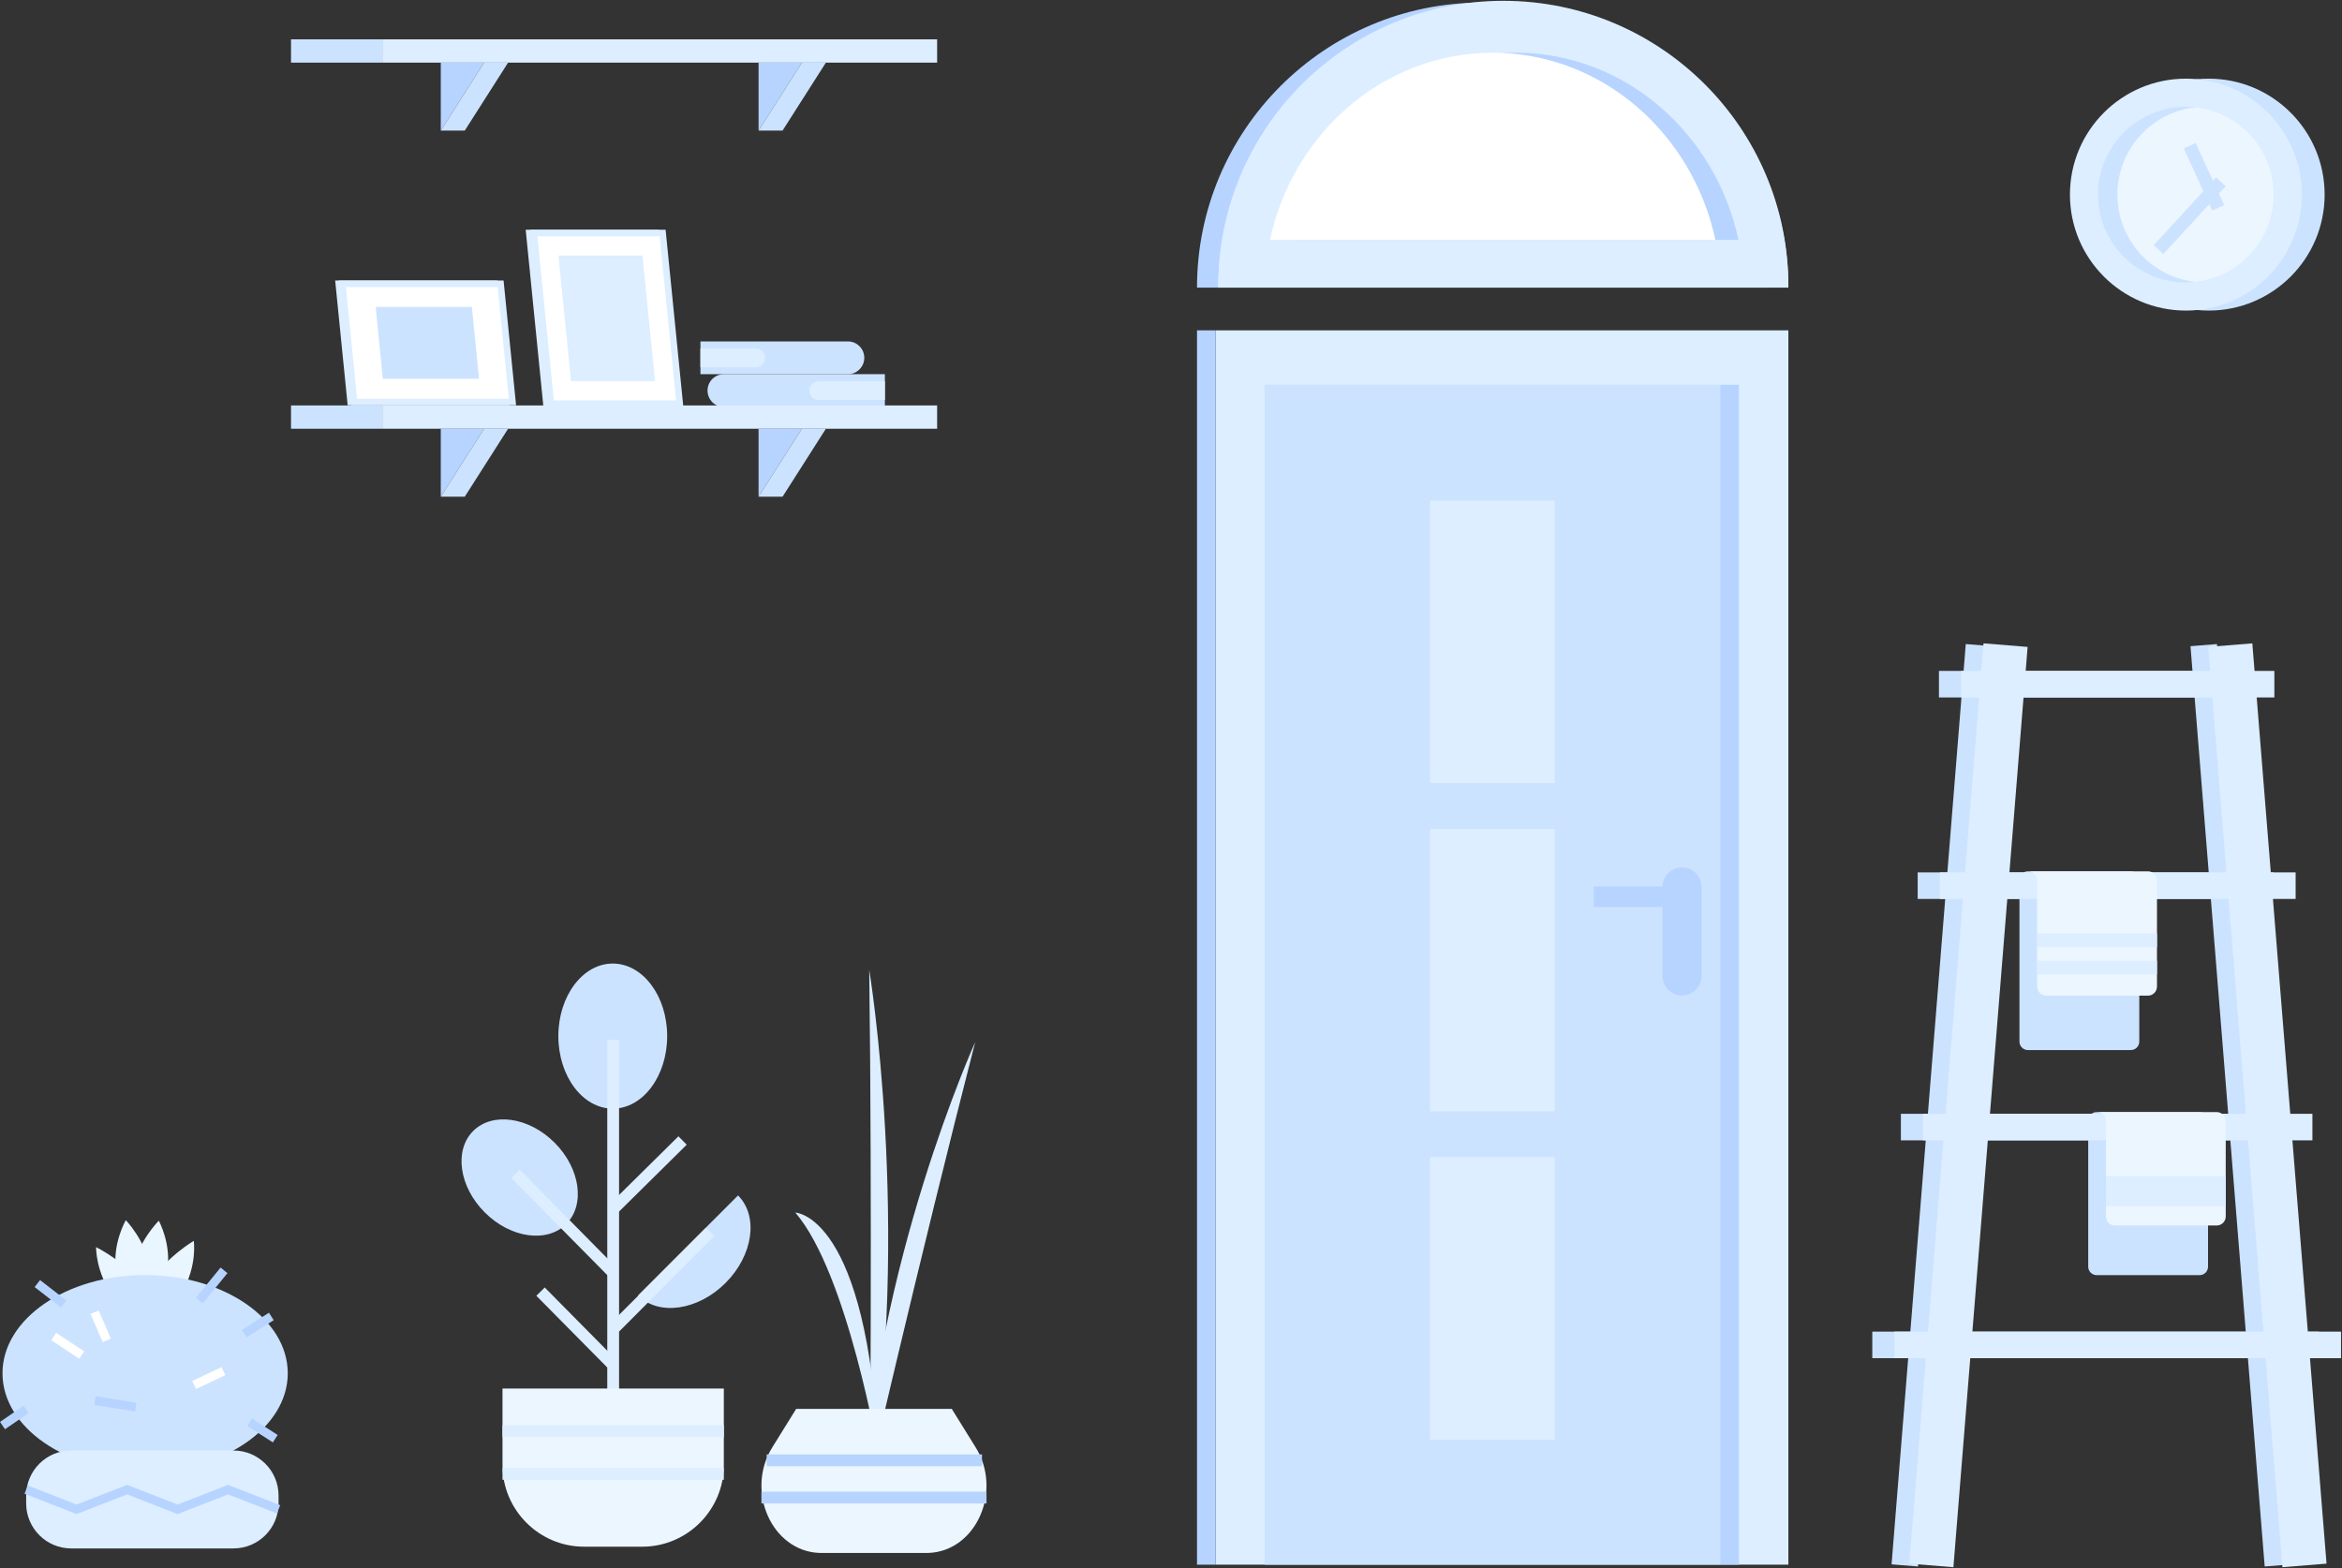 <?xml version="1.0" encoding="UTF-8"?>
<svg width="1429px" height="957px" viewBox="0 0 1429 957" version="1.1" xmlns="http://www.w3.org/2000/svg" xmlns:xlink="http://www.w3.org/1999/xlink">
    <rect x="0" y="0" width="1429" height="957" fill="#333333" stroke="none"/>
    <!-- Generator: Sketch 51.3 (57544) - http://www.bohemiancoding.com/sketch -->
    <title>Background</title>
    <desc>Created with Sketch.</desc>
    <defs></defs>
    <g id="Scene" stroke="none" stroke-width="1" fill="none" fill-rule="evenodd">
        <g id="Illustration-12" transform="translate(-586, -85)">
            <g id="Background" transform="translate(587, 0)">
                <g id="Background-Object-/-Ladder" transform="translate(1284.5, 759.5) scale(-1, 1) translate(-1284.5, -759.5) translate(1141, 478)">
                    <g id="Group-39" transform="translate(0.6, 0.5)">
                        <path d="M38.492,561.785 L83.769,0.185" id="Stroke-1" stroke="#CCE3FF" stroke-width="16.2"></path>
                        <path d="M266.161,561.785 L220.883,0.185" id="Stroke-3" stroke="#CCE3FF" stroke-width="16.2"></path>
                        <path d="M54.171,24.015 L245.322,24.015" id="Stroke-5" stroke="#CCE3FF" stroke-width="16.2"></path>
                        <path d="M41.192,146.969 L258.299,146.969" id="Stroke-7" stroke="#CCE3FF" stroke-width="16.2"></path>
                        <path d="M30.946,294.292 L268.546,294.292" id="Stroke-9" stroke="#CCE3FF" stroke-width="16.2"></path>
                        <path d="M13.5,427.215 L285.992,427.215" id="Stroke-11" stroke="#CCE3FF" stroke-width="16.2"></path>
                        <path d="M191.048,247.284 L128.245,247.284 C125.399,247.284 123.092,244.977 123.092,242.132 L123.092,143.374 C123.092,140.529 125.399,138.223 128.245,138.223 L191.048,138.223 C193.893,138.223 196.2,140.529 196.2,143.374 L196.2,242.132 C196.2,244.977 193.893,247.284 191.048,247.284" id="Fill-14" fill="#CCE3FF"></path>
                        <path d="M149.094,384.642 L86.291,384.642 C83.445,384.642 81.139,382.336 81.139,379.49 L81.139,290.286 C81.139,287.441 83.445,285.135 86.291,285.135 L149.094,285.135 C151.94,285.135 154.246,287.441 154.246,290.286 L154.246,379.49 C154.246,382.336 151.94,384.642 149.094,384.642" id="Fill-16" fill="#CCE3FF"></path>
                        <path d="M22.292,561.785 L67.569,0.185" id="Stroke-18" stroke="#DCEEFF" stroke-width="27"></path>
                        <path d="M249.961,561.785 L204.683,0.185" id="Stroke-20" stroke="#DCEEFF" stroke-width="27"></path>
                        <path d="M40.671,24.015 L231.822,24.015" id="Stroke-22" stroke="#DCEEFF" stroke-width="16.2"></path>
                        <path d="M27.692,146.969 L244.799,146.969" id="Stroke-24" stroke="#DCEEFF" stroke-width="16.2"></path>
                        <path d="M17.446,294.292 L255.046,294.292" id="Stroke-26" stroke="#DCEEFF" stroke-width="16.2"></path>
                        <path d="M0,427.215 L272.492,427.215" id="Stroke-28" stroke="#DCEEFF" stroke-width="16.2"></path>
                        <path d="M137.908,354.357 L75.876,354.357 C72.818,354.357 70.339,351.878 70.339,348.819 L70.339,290.673 C70.339,287.614 72.818,285.134 75.876,285.134 L143.446,285.134 L143.446,348.819 C143.446,351.878 140.966,354.357 137.908,354.357" id="Fill-30" fill="#ECF6FF"></path>
                        <polygon id="Fill-32" fill="#DCEEFF" points="70.339 342.55 143.446 342.55 143.446 324.221 70.339 324.221"></polygon>
                        <path d="M148.844,285.139 C145.864,285.139 143.444,287.551 143.444,290.539 L143.444,285.139 L148.844,285.139 Z" id="Fill-34" fill="#ECF6FF"></path>
                        <path d="M179.862,214.091 L117.831,214.091 C114.772,214.091 112.292,211.612 112.292,208.553 L112.292,143.761 C112.292,140.702 114.772,138.222 117.831,138.222 L185.399,138.222 L185.399,208.553 C185.399,211.612 182.92,214.091 179.862,214.091" id="Fill-35" fill="#ECF6FF"></path>
                        <polygon id="Fill-36" fill="#DCEEFF" points="112.293 201.151 185.4 201.151 185.4 192.754 112.293 192.754"></polygon>
                        <polygon id="Fill-37" fill="#DCEEFF" points="112.293 184.554 185.4 184.554 185.4 176.157 112.293 176.157"></polygon>
                        <path d="M190.798,138.227 C187.819,138.227 185.398,140.871 185.398,144.146 L185.398,138.227 L190.798,138.227 Z" id="Fill-38" fill="#ECF6FF"></path>
                    </g>
                </g>
                <g id="Background-Object-/-Door-/-1" transform="translate(910, 562.5) scale(-1, 1) translate(-910, -562.5) translate(729, 84)">
                    <g id="Group-24" transform="translate(0.8, 0.6)">
                        <polygon id="Fill-1" fill="#DCEEFF" points="0 955.224 349.477 955.224 349.477 201.993 0 201.993"></polygon>
                        <polygon id="Fill-2" fill="#CCE3FF" points="41.539 955.224 319.569 955.224 319.569 235.224 41.539 235.224"></polygon>
                        <polygon id="Fill-3" fill="#DCEEFF" points="142.506 878.922 218.602 878.922 218.602 706.538 142.506 706.538"></polygon>
                        <polygon id="Fill-4" fill="#DCEEFF" points="142.506 478.283 218.602 478.283 218.602 305.899 142.506 305.899"></polygon>
                        <polygon id="Fill-5" fill="#DCEEFF" points="142.506 678.602 218.602 678.602 218.602 506.218 142.506 506.218"></polygon>
                        <path d="M67.589,547.628 L118.748,547.628" id="Stroke-6" stroke="#B6D4FF" stroke-width="12.6"></path>
                        <polygon id="Fill-7" fill="#B6D4FF" points="349.477 955.224 360.831 955.224 360.831 201.993 349.477 201.993"></polygon>
                        <polygon id="Fill-8" fill="#B6D4FF" points="30.184 955.224 41.538 955.224 41.538 235.224 30.184 235.224"></polygon>
                        <path d="M64.906,607.895 C58.327,607.895 52.994,602.563 52.994,595.984 L52.994,541.622 C52.994,535.044 58.327,529.711 64.906,529.711 C71.485,529.711 76.817,535.044 76.817,541.622 L76.817,595.984 C76.817,602.563 71.485,607.895 64.906,607.895" id="Fill-9" fill="#B6D4FF"></path>
                        <path d="M360.831,175.913 C360.831,79.853 282.959,1.98 186.899,1.98 C90.838,1.98 12.966,79.853 12.966,175.913 L360.831,175.913 Z" id="Fill-11" fill="#B6D4FF"></path>
                        <path d="M347.865,174.832 C347.865,78.773 269.992,0.899 173.932,0.899 C77.872,0.899 0,78.773 0,174.832 L347.865,174.832 Z" id="Fill-14" fill="#DCEEFF"></path>
                        <path d="M347.865,175.913 C347.865,79.853 269.992,1.98 173.932,1.98 C77.872,1.98 0,79.853 0,175.913 L347.865,175.913 Z" id="Fill-17" fill="#DCEEFF"></path>
                        <path d="M302.258,146.75 L30.473,146.75 C44.552,81.38 100.046,32.593 166.366,32.593 C232.686,32.593 288.179,81.38 302.258,146.75" id="Fill-19" fill="#B6D4FF"></path>
                        <path d="M316.304,146.75 L44.519,146.75 C58.598,81.38 114.092,32.593 180.412,32.593 C246.732,32.593 302.225,81.38 316.304,146.75" id="Fill-21" fill="#FFFFFF"></path>
                    </g>
                </g>
                <g id="Background-Object-/-Pluteus-/-3" transform="translate(373.5, 307.5) scale(-1, 1) translate(-373.5, -307.5) translate(176, 226)">
                    <g id="Group-29" transform="translate(0.2, 0.8)">
                        <polygon id="Fill-1" fill="#DCEEFF" points="161.224 104.53 238.414 104.53 248.838 0.4 171.648 0.4"></polygon>
                        <polygon id="Stroke-2" stroke="#DCEEFF" stroke-width="4" points="161.224 104.53 238.414 104.53 248.838 0.4 171.648 0.4"></polygon>
                        <polygon id="Fill-4" fill="#FFFFFF" points="157.058 104.53 235.683 104.53 246.108 0.4 167.482 0.4"></polygon>
                        <polygon id="Stroke-5" stroke="#DCEEFF" stroke-width="4" points="157.058 104.53 235.683 104.53 246.108 0.4 167.482 0.4"></polygon>
                        <polygon id="Fill-7" fill="#DCEEFF" points="172.117 90.781 223.377 90.781 231.048 14.149 179.788 14.149"></polygon>
                        <polygon id="Fill-8" fill="#DCEEFF" points="365.084 31.37 357.86 103.515 263.009 103.515 270.234 31.37"></polygon>
                        <polygon id="Stroke-9" stroke="#DCEEFF" stroke-width="4" points="365.084 31.37 357.86 103.515 263.009 103.515 270.234 31.37"></polygon>
                        <polygon id="Fill-10" fill="#FFFFFF" points="362.962 31.37 355.738 103.515 259.122 103.515 266.347 31.37"></polygon>
                        <polygon id="Stroke-11" stroke="#DCEEFF" stroke-width="4" points="362.962 31.37 355.738 103.515 259.122 103.515 266.347 31.37"></polygon>
                        <polygon id="Fill-12" fill="#CCE3FF" points="342.591 45.523 338.202 89.362 279.494 89.362 283.883 45.523"></polygon>
                        <path d="M44.441,76.55 C44.441,82.072 48.919,86.55 54.442,86.55 L144.417,86.55 L144.417,66.549 L54.442,66.549 C48.919,66.549 44.441,71.027 44.441,76.55" id="Fill-13" fill="#CCE3FF"></path>
                        <path d="M104.958,76.55 C104.958,79.747 107.549,82.339 110.747,82.339 L144.175,82.339 C144.309,82.339 144.417,82.232 144.417,82.099 L144.417,71 C144.417,70.868 144.309,70.76 144.175,70.76 L110.747,70.76 C107.549,70.76 104.958,73.352 104.958,76.55" id="Fill-15" fill="#DCEEFF"></path>
                        <path d="M31.884,86.55 L31.884,106.551 L130.091,106.551 C135.614,106.551 140.092,102.073 140.092,96.551 C140.092,91.028 135.614,86.55 130.091,86.55 L31.884,86.55 Z" id="Fill-17" fill="#CCE3FF"></path>
                        <path d="M31.884,90.817 L31.884,102.284 L72.263,102.284 C75.429,102.284 77.996,99.717 77.996,96.551 C77.996,93.384 75.429,90.817 72.263,90.817 L31.884,90.817 Z" id="Fill-19" fill="#DCEEFF"></path>
                        <polygon id="Fill-21" fill="#DCEEFF" points="0 119.838 338.542 119.838 338.542 105.616 0 105.616"></polygon>
                        <polygon id="Fill-23" fill="#CCE3FF" points="338.542 119.838 394.236 119.838 394.236 105.616 338.542 105.616"></polygon>
                        <polygon id="Fill-24" fill="#B6D4FF" points="82.512 119.837 108.95 161.314 108.95 119.837"></polygon>
                        <polygon id="Fill-25" fill="#CCE3FF" points="67.882 119.837 94.32 161.314 108.95 161.314 82.512 119.837"></polygon>
                        <polygon id="Fill-26" fill="#B6D4FF" points="276.414 119.837 302.852 161.314 302.852 119.837"></polygon>
                        <polygon id="Fill-27" fill="#CCE3FF" points="261.784 119.837 288.221 161.314 302.852 161.314 276.414 119.837"></polygon>
                    </g>
                </g>
                <g id="Group-24" transform="translate(280.6, 673)">
                    <path d="M125.484,44.267 C125.484,68.715 110.62,88.533 92.284,88.533 C73.948,88.533 59.084,68.715 59.084,44.267 C59.084,19.819 73.948,0.001 92.284,0.001 C110.62,0.001 125.484,19.819 125.484,44.267" id="Fill-1" fill="#CCE3FF"></path>
                    <path d="M92.532,276.77 L92.532,46.518" id="Stroke-3" stroke="#DCEEFF" stroke-width="7.2"></path>
                    <path d="M56.777,109.294 C72.454,124.972 75.632,147.213 63.874,158.972 C52.115,170.73 29.874,167.553 14.195,151.875 C-1.482,136.197 -4.659,113.955 7.098,102.197 C18.858,90.438 41.098,93.616 56.777,109.294" id="Fill-5" fill="#CCE3FF"></path>
                    <path d="M168.721,141.505 C181.363,154.147 177.947,178.061 161.09,194.918 C144.234,211.774 120.321,215.19 107.678,202.547" id="Fill-8" fill="#CCE3FF"></path>
                    <path d="M151.689,163.775 L93.514,222.116" id="Stroke-10" stroke="#DCEEFF" stroke-width="7.2"></path>
                    <path d="M134.879,107.984 L92.365,149.997" id="Stroke-12" stroke="#DCEEFF" stroke-width="7.2"></path>
                    <path d="M48.222,200.206 L92.636,245.12" id="Stroke-14" stroke="#DCEEFF" stroke-width="7.2"></path>
                    <path d="M32.913,128.313 L92.283,188.39" id="Stroke-16" stroke="#DCEEFF" stroke-width="7.2"></path>
                    <path d="M110.335,355.847 L74.729,355.847 C47.381,355.847 25.006,333.472 25.006,306.124 L25.006,259.335 L160.058,259.335 L160.058,306.124 C160.058,333.472 137.683,355.847 110.335,355.847" id="Fill-18" fill="#ECF6FF"></path>
                    <path d="M160.058,285.341 L25.006,285.341" id="Stroke-20" stroke="#DCEEFF" stroke-width="7.2"></path>
                    <path d="M160.058,311.426 L25.006,311.426" id="Stroke-22" stroke="#DCEEFF" stroke-width="7.2"></path>
                </g>
                <g id="Group-16" transform="translate(463.6, 676)">
                    <path d="M130.434,44.919 C130.434,44.919 69.094,180.304 61.77,327.504 C61.77,327.504 96.102,178.335 130.434,44.919" id="Fill-1" fill="#DCEEFF"></path>
                    <path d="M20.684,148.96 C20.684,148.96 64.834,150.109 71.555,297.309 C71.555,297.309 52.715,186.212 20.684,148.96" id="Fill-3" fill="#DCEEFF"></path>
                    <path d="M65.768,0.8 C65.768,0.8 91.541,156.539 66.173,315.012 C66.173,315.012 67.68,149.497 65.768,0.8" id="Fill-5" fill="#DCEEFF"></path>
                    <path d="M100.534,356.687 L36.792,356.687 C36.314,356.687 35.837,356.678 35.362,356.661 C6.297,355.574 -9.874,318.811 6.587,292.288 L21.19,268.761 L116.136,268.761 L130.738,292.288 C147.199,318.811 131.029,355.574 101.964,356.661 C101.489,356.678 101.013,356.687 100.534,356.687" id="Fill-8" fill="#ECF6FF"></path>
                    <path d="M-8e-05,322.871 L137.326,322.871" id="Stroke-11" stroke="#B6D4FF" stroke-width="7.2"></path>
                    <path d="M3.187,300.134 L134.58,300.134" id="Stroke-14" stroke="#B6D4FF" stroke-width="7.2"></path>
                </g>
                <g id="Group-14" transform="translate(1262, 133)">
                    <path d="M155.401,70.763 C155.401,109.844 123.719,141.526 84.638,141.526 C45.556,141.526 13.876,109.844 13.876,70.763 C13.876,31.681 45.556,0 84.638,0 C123.719,0 155.401,31.681 155.401,70.763" id="Fill-1" fill="#CCE3FF"></path>
                    <path d="M141.526,70.763 C141.526,109.844 109.844,141.526 70.763,141.526 C31.681,141.526 0.001,109.844 0.001,70.763 C0.001,31.681 31.681,0 70.763,0 C109.844,0 141.526,31.681 141.526,70.763" id="Fill-4" fill="#DCEEFF"></path>
                    <path d="M124.387,70.758 C124.387,98.38 103.51,121.118 76.685,124.065 C74.738,124.28 72.769,124.387 70.769,124.387 C41.147,124.387 17.139,100.38 17.139,70.758 C17.139,41.147 41.147,17.139 70.769,17.139 C72.769,17.139 74.738,17.247 76.685,17.462 C103.51,20.409 124.387,43.147 124.387,70.758" id="Fill-6" fill="#CCE3FF"></path>
                    <path d="M124.387,70.758 C124.387,98.38 103.51,121.118 76.685,124.065 C49.848,121.118 28.971,98.38 28.971,70.758 C28.971,43.147 49.848,20.409 76.685,17.462 C103.51,20.409 124.387,43.147 124.387,70.758" id="Fill-8" fill="#ECF6FF"></path>
                    <path d="M73.089,40.943 L90.464,78.838" id="Stroke-10" stroke="#CCE3FF" stroke-width="8"></path>
                    <path d="M92.119,62.951 L54.059,104.321" id="Stroke-12" stroke="#CCE3FF" stroke-width="8"></path>
                </g>
                <g id="Group-33" transform="translate(0.2, 829.6)">
                    <path d="M90.484,29.634 C92.96,46.392 84.544,60.684 84.544,60.684 C84.544,60.684 72.114,47.808 69.638,31.05 C67.162,14.293 75.578,0 75.578,0 C75.578,0 88.008,12.877 90.484,29.634" id="Fill-1" fill="#E9F6FF"></path>
                    <path d="M86.862,40.581 C97.934,55.656 97.533,71.044 97.533,71.044 C97.533,71.044 79.181,61.99 68.109,46.915 C57.037,31.84 57.438,16.452 57.438,16.452 C57.438,16.452 75.79,25.506 86.862,40.581" id="Fill-3" fill="#E9F6FF"></path>
                    <path d="M100.762,31.457 C97.821,48.18 85.035,60.895 85.035,60.895 C85.035,60.895 77.018,46.497 79.959,29.774 C82.899,13.051 95.685,0.336 95.685,0.336 C95.685,0.336 103.703,14.734 100.762,31.457" id="Fill-5" fill="#E9F6FF"></path>
                    <path d="M109.983,43.571 C100.717,59.197 83.487,69.213 83.487,69.213 C83.487,69.213 81.279,53.896 90.545,38.271 C99.81,22.645 117.04,12.629 117.04,12.629 C117.04,12.629 119.248,27.946 109.983,43.571" id="Fill-7" fill="#E9F6FF"></path>
                    <path d="M174.381,93.433 C174.381,126.546 135.418,153.39 87.353,153.39 C39.289,153.39 0.326,126.546 0.326,93.433 C0.326,60.32 39.289,33.477 87.353,33.477 C135.418,33.477 174.381,60.32 174.381,93.433" id="Fill-9" fill="#CCE3FF"></path>
                    <path d="M141.258,200.313 L42.271,200.313 C27.079,200.313 14.763,187.997 14.763,172.805 L14.763,168.064 C14.763,152.873 27.079,140.556 42.271,140.556 L141.258,140.556 C156.45,140.556 168.766,152.873 168.766,168.064 L168.766,172.805 C168.766,187.997 156.45,200.313 141.258,200.313" id="Fill-11" fill="#DCEEFF"></path>
                    <path d="M37.623,51.123 L21.582,38.69" id="Stroke-13" stroke="#B6D4FF" stroke-width="5.4"></path>
                    <path d="M14.763,115.451 L0.326,125.339" id="Stroke-15" stroke="#B6D4FF" stroke-width="5.4"></path>
                    <path d="M56.724,110.058 L81.639,114.1" id="Stroke-17" stroke="#B6D4FF" stroke-width="5.4"></path>
                    <path d="M120.436,49.1 L135.479,30.615" id="Stroke-19" stroke="#B6D4FF" stroke-width="5.4"></path>
                    <path d="M147.912,69.213 L164.355,58.743" id="Stroke-21" stroke="#B6D4FF" stroke-width="5.4"></path>
                    <path d="M151.12,123.312 L166.761,133.338" id="Stroke-23" stroke="#B6D4FF" stroke-width="5.4"></path>
                    <path d="M63.957,73.355 L56.514,56.148" id="Stroke-25" stroke="#FFFFFF" stroke-width="5.4"></path>
                    <path d="M135.156,92.12 L117.271,100.587" id="Stroke-27" stroke="#FFFFFF" stroke-width="5.4"></path>
                    <path d="M48.64,82.278 L31.612,71.013" id="Stroke-29" stroke="#FFFFFF" stroke-width="5.4"></path>
                    <polyline id="Stroke-31" stroke="#B6D4FF" stroke-width="5.4" points="14.763 164.431 45.562 176.438 76.362 164.431 107.16 176.438 137.963 164.431 168.766 176.438"></polyline>
                </g>
                <g id="Background-Object-/-Pluteus-/-4" transform="translate(373.5, 137) scale(-1, 1) translate(-373.5, -137) translate(176, 109)">
                    <g id="Group-7" transform="translate(0.2, 0)">
                        <polygon id="Fill-1" fill="#DCEEFF" points="0 14.221 338.542 14.221 338.542 0 0 0"></polygon>
                        <polygon id="Fill-2" fill="#CCE3FF" points="338.542 14.221 394.236 14.221 394.236 0 338.542 0"></polygon>
                        <polygon id="Fill-3" fill="#B6D4FF" points="82.513 14.221 108.95 55.698 108.95 14.221"></polygon>
                        <polygon id="Fill-4" fill="#CCE3FF" points="67.882 14.221 94.319 55.698 108.95 55.698 82.513 14.221"></polygon>
                        <polygon id="Fill-5" fill="#B6D4FF" points="276.414 14.221 302.851 55.698 302.851 14.221"></polygon>
                        <polygon id="Fill-6" fill="#CCE3FF" points="261.783 14.221 288.221 55.698 302.851 55.698 276.414 14.221"></polygon>
                    </g>
                </g>
            </g>
        </g>
    </g>
</svg>